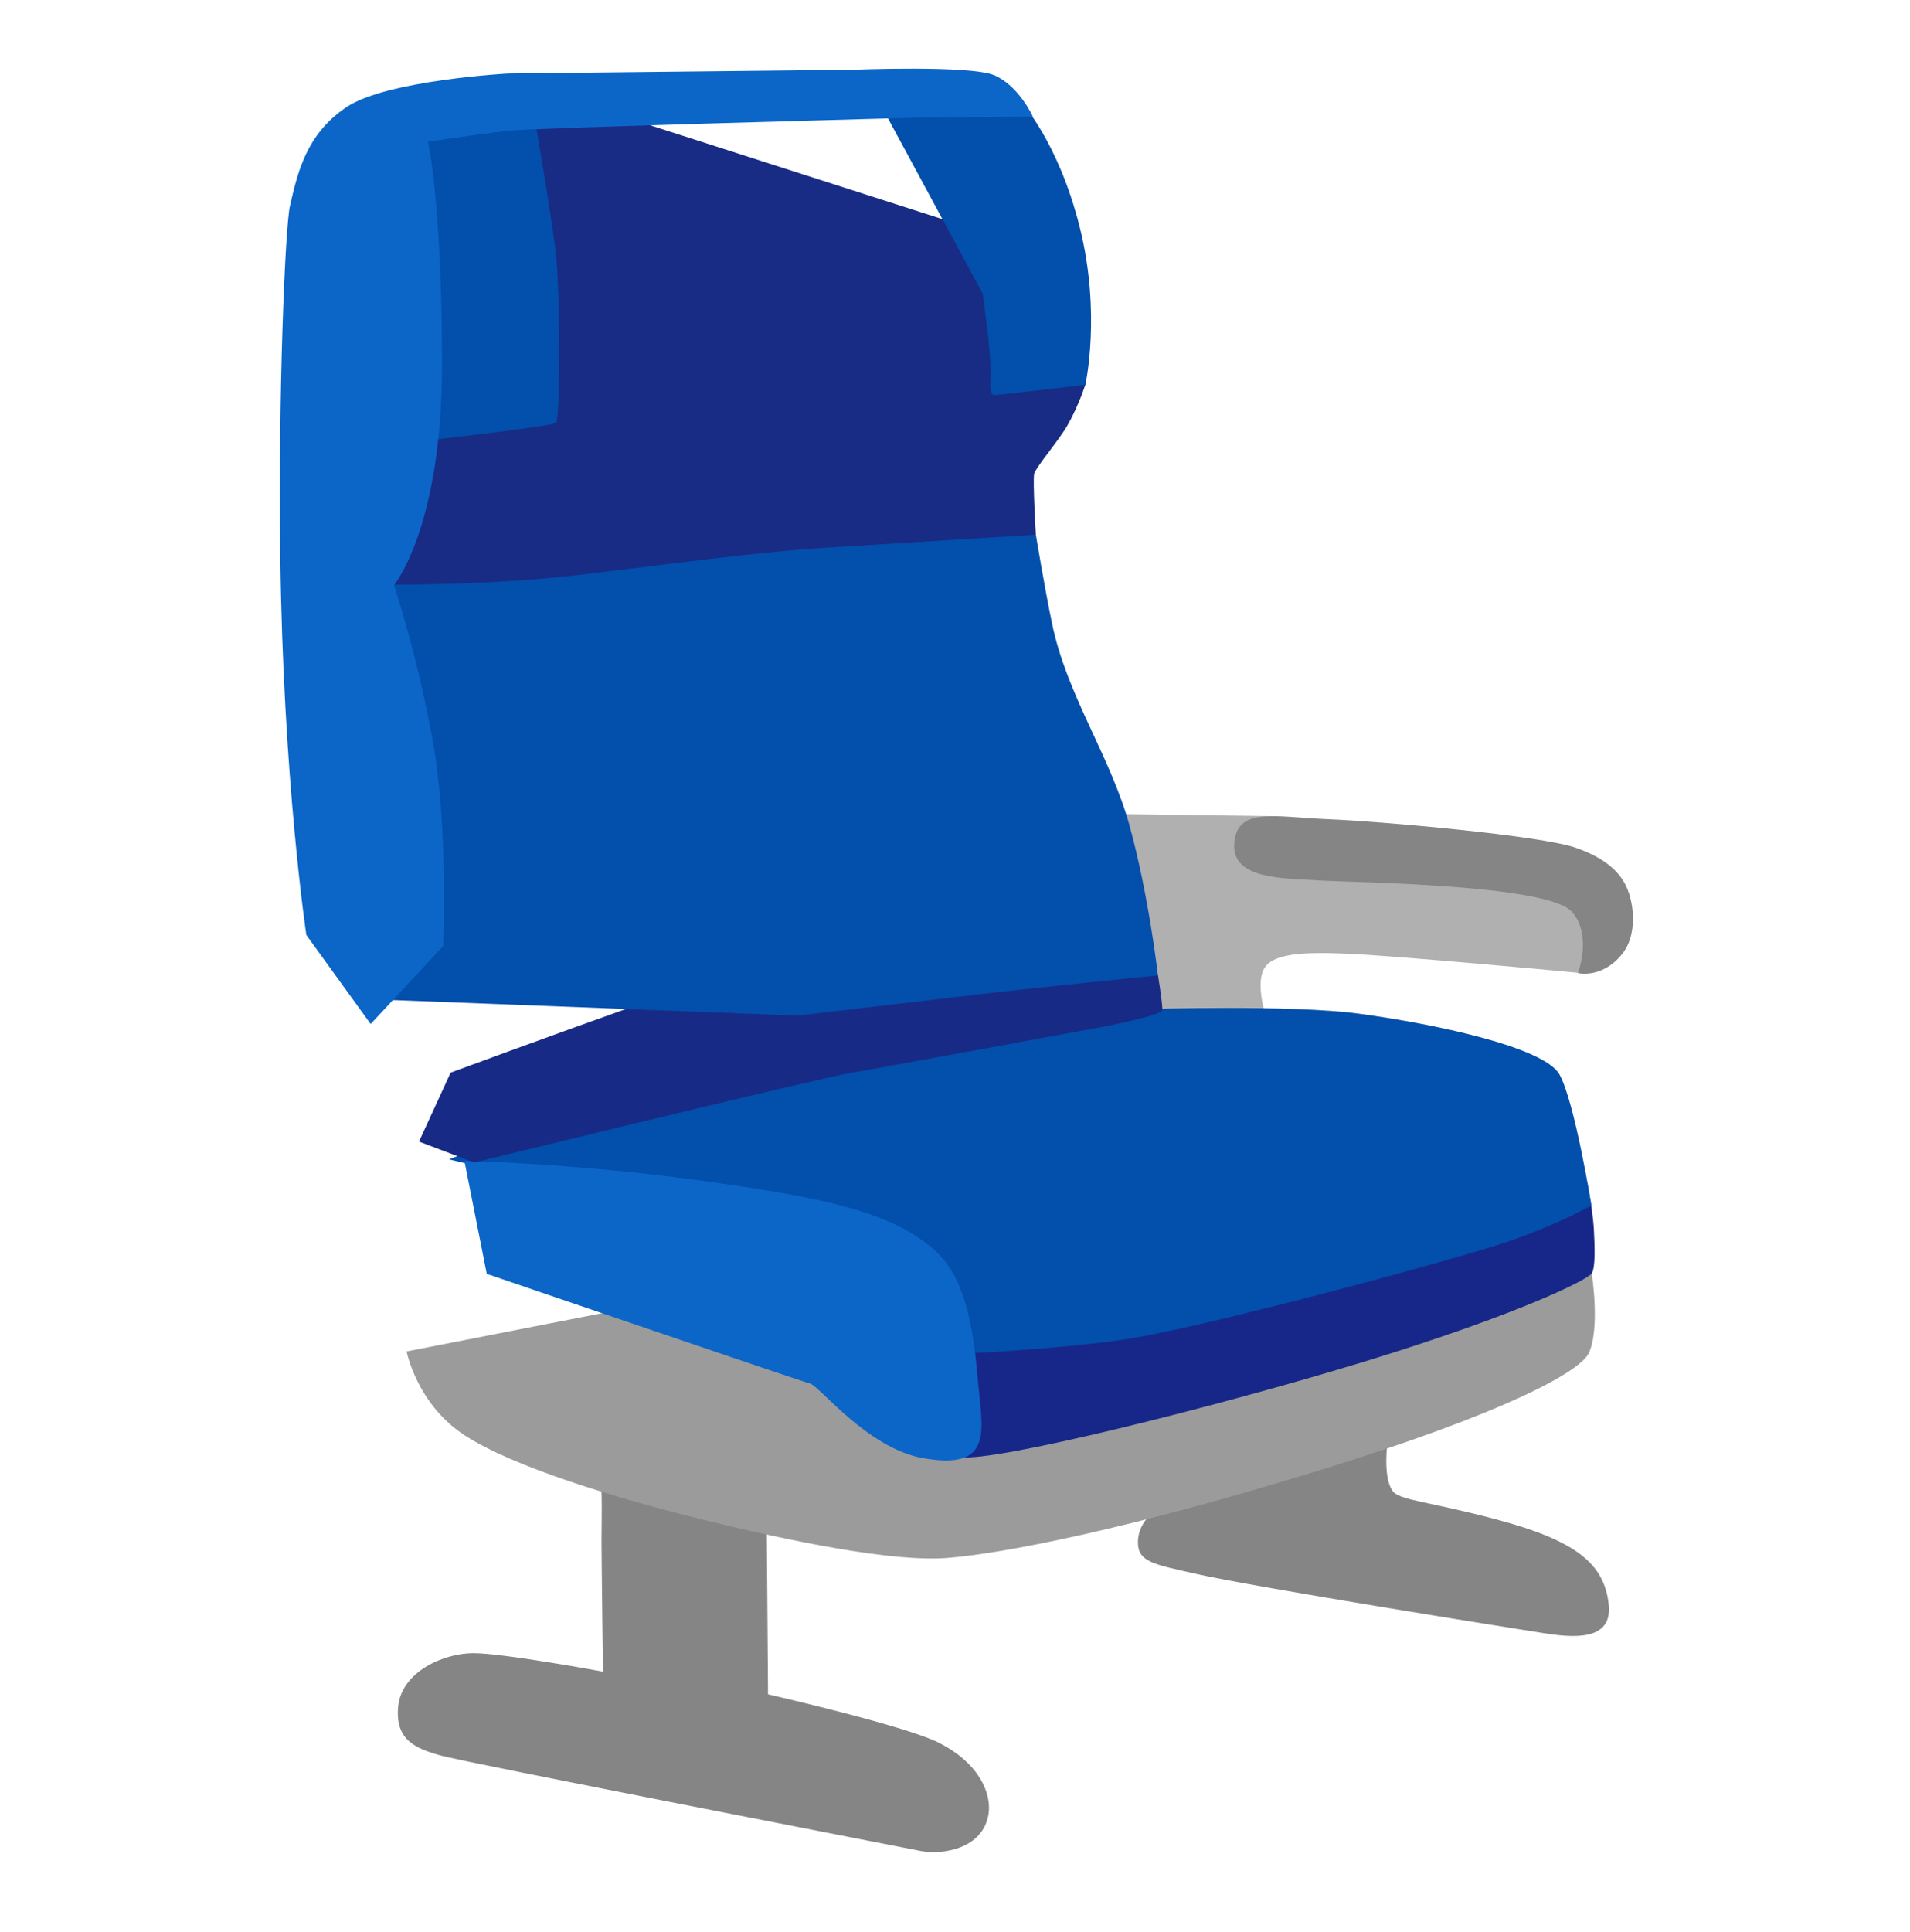<svg height="445" overflow="hidden" width="440" xmlns="http://www.w3.org/2000/svg">
  <g transform="translate(-2640 -444)">
    <path d="m2778.19 783.53c.65 2.95.38 11.03.38 15.29 0 4.27.34 30.15.34 30.15s-22.93-4.26-29.84-4.26c-6.87 0-16.67 4.29-17.36 12.44-.65 7.53 3.92 9.49 9.83 11.14 5.92 1.65 105.53 20.97 110.45 21.96 4.92 1 14.47-.37 15.74-8.52.69-4.57-1.96-11.59-11.48-16.4-7.73-3.92-39.32-11.14-39.32-11.14l-.35-45.54z" fill="#858585"/>
    <path d="m2906.06 791.95s-3.92 2.61-3.92 7.22c0 4.57 3.72 5.08 13.1 7.22 14.44 3.26 74.39 12.78 80.61 13.75 6.22.96 15.64 1.95 14.75-6.57-1-9.49-7.53-14.75-25.89-19.66-15.43-4.13-22.41-4.37-23.92-6.57-2.92-4.26-.48-15.78-.48-15.78l-52.29 9.56z" fill="#858585"/>
    <path d="m2733.67 755.23s2.31 12.14 13.44 19.36c11.14 7.22 34.76 14.44 54.73 19.35 20 4.92 43.59 9.83 56.37 8.84 12.79-1 41.63-6.57 85.22-20.01s60.64-22.93 62.59-27.19c2.65-5.74.66-18.36.66-18.36l-70.47-21.62z" fill="#9b9b9b"/>
    <path d="m3005.61 716.29s1.27 6.15 1.55 10.55c.24 4.37.38 8.94-.45 10.38-.82 1.45-16.77 9.42-51.97 20.22-35.2 10.79-86.11 23.37-93.3 22.1-7.18-1.27-1.78-33.93-1.78-33.93z" fill="#172789"/>
    <path d="m2931.6 677.99s-2.33-7.04-.51-10.69c1.82-3.64 8.32-4.16 19.8-3.64 11.44.52 48.78 3.99 52.69 4.37 3.17.27 6.12-2.89 6.12-2.89l-4.91-20.49-71.12-12.68-43.18-.59 7.29 59.64z" fill="#b0b0b0"/>
    <path d="m3003.48 668.09s3.37-8.59-1.3-14.05c-5.54-6.43-50.54-6.78-58.58-7.29-8.08-.52-19.7-.24-19.28-8.32.44-8.73 9.41-6.26 21.45-5.78 12.27.49 49.05 3.75 57.2 6.57 7.32 2.54 10.31 5.98 11.68 8.94 1.86 3.98 2.55 11.13-.92 15.5-4.68 5.84-10.25 4.43-10.25 4.43z" fill="#858585"/>
    <path d="m2859.21 755.85s21.59-.82 39.08-3.26c17.5-2.44 78.21-18.8 90.1-23 11.89-4.19 18.22-8.04 18.22-8.04s-3.85-23.82-7.36-30.11c-3.5-6.3-28.84-11.66-46.2-14-15.4-2.09-48.67-1.06-48.67-1.06l-113.1 16.12-47.85 18.49 94.43 22.83z" fill="#024fac"/>
    <path d="m2746.98 711.34s24.75.51 53.65 4.43c28.91 3.92 45.04 7.29 54.94 16.4 6.49 5.98 8.55 16.43 9.62 28.91 1.03 12 4.13 21.65-12.51 18.73-12.82-2.23-23.96-16.67-26.06-17.18-2.1-.52-74.49-25.27-74.49-25.27z" fill="#0c66c8"/>
    <path d="m2906.75 668.47s.93 5.67 1.03 8.05c.04 1.2-10.86 3.43-15.54 4.29-12.2 2.2-48.16 8.91-55.96 10.21-7.8 1.31-87.04 20.7-87.04 20.7l-12.72-4.82 7.29-15.88s84.91-31.42 97.15-33.34c26.6-4.16 65.79 10.79 65.79 10.79z" fill="#172b86"/>
    <path d="m2823.8 677.89s22.35-2.65 41.25-4.85c14.82-1.75 41.7-4.4 41.7-4.4s-2.1-18.56-6.63-34.82c-4.44-15.91-14.34-29.66-17.78-46.3-1.82-8.84-3.71-20.38-3.71-20.38l-52.21-18.53s-101.48 20.73-101.86 22.96 2.58 102.61 2.58 102.61z" fill="#024fac"/>
    <path d="m2727.14 578.62s24.44.37 46.3-2.24c21.87-2.58 40.02-5.19 57.41-6.29s47.78-2.95 47.78-2.95-.75-12.59-.38-14.06c.38-1.48 5.71-7.7 7.67-11.14s3.47-7.36 4.09-9.28c.65-1.96-7.56-30.05-7.56-30.05l-106.29-34.13-44.07 2.58-6.05 85.32z" fill="#182b85"/>
    <path d="m2735.12 545.82s31.86-3.57 32.96-4.43c1.07-.86 1-31.66-.14-40.05-1.85-13.85-4.84-30.01-4.84-31.07 0-1.07-8.36-6.74-8.36-6.74l-28.29 17.5z" fill="#024fac"/>
    <path d="m2866.36 511.59s1.99 13.57 1.86 18.66c-.04 1.31-.45 4.74.85 4.74 1.31 0 20.97-2.37 20.97-2.37s3.68-16.43-1.3-36.3c-4.99-19.87-13.62-28.94-13.62-28.94l-32.41.45z" fill="#024fac"/>
    <path d="m2852.44 471.06l25.5-.21s-3.23-7.11-8.87-9.52c-5.63-2.37-32.65-1.27-32.65-1.27l-79.27.86s-28.08 1.51-37.37 7.77c-9.28 6.25-11.24 15.12-12.99 22.75-1.1 4.85-2.72 43.21-2.23 80.37.65 51.94 6.01 87.52 6.01 87.52l14.82 20.49 16.7-17.95s1.28-27.39-2.51-47.88c-3.78-20.49-8.83-35.2-8.83-35.2s11.07-13.31 11.07-50.77c0-37.47-3.23-51.39-3.23-51.39s9.62-1.45 18.25-2.51c5.33-.66 95.6-3.06 95.6-3.06z" fill="#0c66c8"/>
  </g>
</svg>
